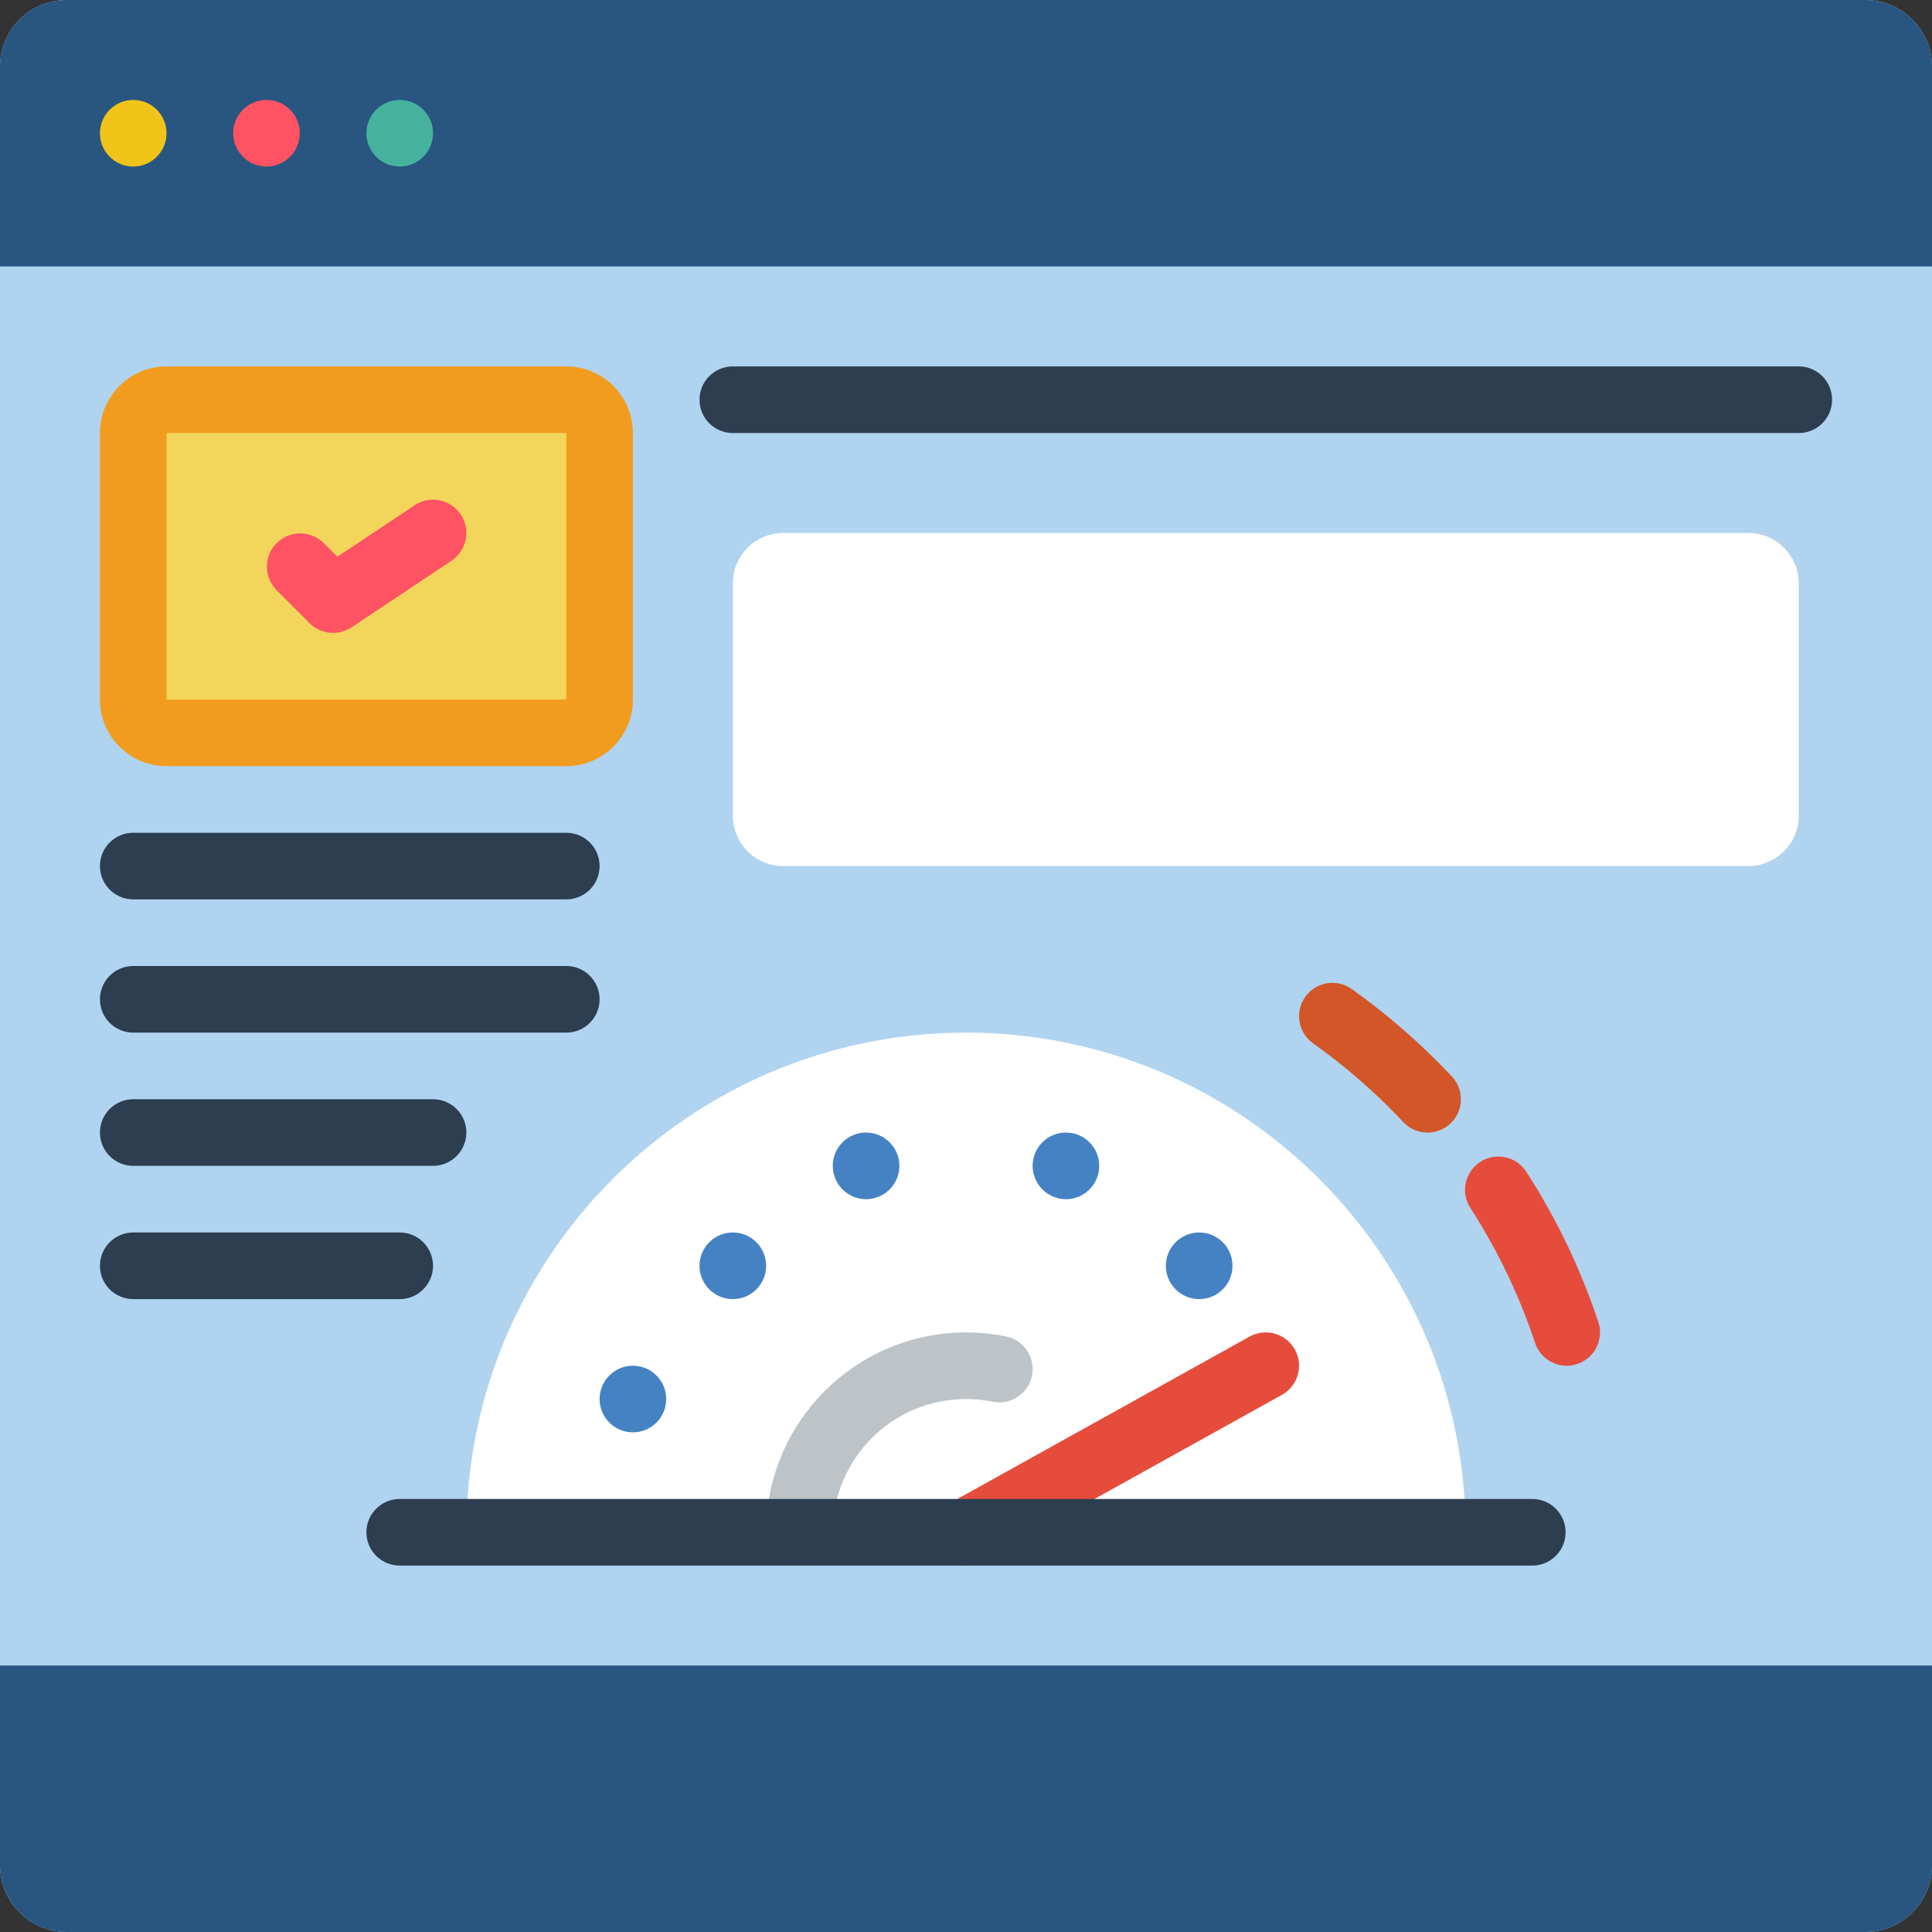 <svg height="512pt" viewBox="0 0 512 512" width="512pt" xmlns="http://www.w3.org/2000/svg"><rect x="0" y="0" width="512" height="512" fill="#333333" stroke="none"/><path d="m17.656 0h476.688c9.75 0 17.656 7.906 17.656 17.656v476.688c0 9.75-7.906 17.656-17.656 17.656h-476.688c-9.75 0-17.656-7.906-17.656-17.656v-476.688c0-9.75 7.906-17.656 17.656-17.656zm0 0" fill="#b0d3f0"/><path d="m17.656 0h476.688c9.75 0 17.656 7.906 17.656 17.656v52.965h-512v-52.965c0-9.75 7.906-17.656 17.656-17.656zm0 0" fill="#285680"/><path d="m0 441.379h512v52.965c0 9.75-7.906 17.656-17.656 17.656h-476.688c-9.75 0-17.656-7.906-17.656-17.656zm0 0" fill="#285680"/><path d="m44.137 35.309c0 4.879-3.949 8.828-8.828 8.828-4.875 0-8.824-3.949-8.824-8.828 0-4.875 3.949-8.824 8.824-8.824 4.879 0 8.828 3.949 8.828 8.824zm0 0" fill="#f0c419"/><path d="m79.449 35.309c0 4.879-3.953 8.828-8.828 8.828s-8.828-3.949-8.828-8.828c0-4.875 3.953-8.824 8.828-8.824s8.828 3.949 8.828 8.824zm0 0" fill="#ff5364"/><path d="m114.758 35.309c0 4.879-3.953 8.828-8.828 8.828s-8.828-3.949-8.828-8.828c0-4.875 3.953-8.824 8.828-8.824s8.828 3.949 8.828 8.824zm0 0" fill="#46b29d"/><path d="m123.586 406.07c0-73.133 59.285-132.414 132.414-132.414s132.414 59.281 132.414 132.414zm0 0" fill="#fff"/><path d="m211.863 414.898c-4.875 0-8.828-3.953-8.828-8.828.027-29.242 23.727-52.938 52.965-52.969 3.559.004 7.105.359 10.594 1.062 3.09.629 5.609 2.859 6.609 5.852s.324 6.293-1.766 8.652c-2.094 2.363-5.285 3.426-8.375 2.797-2.324-.469-4.691-.703-7.062-.707-19.5 0-35.309 15.809-35.309 35.312 0 2.34-.934 4.586-2.586 6.242-1.656 1.652-3.902 2.586-6.242 2.586zm0 0" fill="#bdc3c7"/><path d="m415.188 361.93c-3.805 0-7.18-2.438-8.379-6.047-4.16-12.508-9.871-24.445-16.992-35.539-1.832-2.652-2.07-6.094-.625-8.977 1.449-2.879 4.352-4.742 7.574-4.859 3.219-.117 6.25 1.531 7.898 4.301 7.926 12.328 14.273 25.602 18.902 39.504.895 2.695.445 5.652-1.215 7.953-1.66 2.301-4.324 3.668-7.164 3.664zm0 0" fill="#e64c3c"/><path d="m378.316 300.137c-2.438.004-4.766-1.004-6.438-2.781-7.254-7.73-15.258-14.719-23.895-20.867-3.973-2.828-4.902-8.34-2.074-12.312 2.828-3.977 8.34-4.902 12.312-2.074 9.586 6.824 18.473 14.582 26.527 23.16 2.414 2.566 3.07 6.32 1.672 9.555-1.398 3.23-4.586 5.324-8.105 5.32zm0 0" fill="#d25627"/><path d="m256 414.898c-4.023.004-7.543-2.715-8.555-6.609-1.012-3.895.738-7.98 4.254-9.934l79.449-44.141c2.758-1.531 6.121-1.477 8.828.145 2.703 1.621 4.34 4.559 4.289 7.715-.051 3.152-1.781 6.039-4.535 7.57l-79.449 44.141c-1.309.727-2.781 1.109-4.281 1.113zm0 0" fill="#e64c3c"/><g fill="#4482c3"><path d="m176.551 370.758c0 4.875-3.953 8.828-8.828 8.828s-8.824-3.953-8.824-8.828 3.949-8.828 8.824-8.828 8.828 3.953 8.828 8.828zm0 0"/><path d="m203.035 335.449c0 4.875-3.953 8.828-8.828 8.828s-8.828-3.953-8.828-8.828 3.953-8.828 8.828-8.828 8.828 3.953 8.828 8.828zm0 0"/><path d="m238.344 308.965c0 4.875-3.949 8.828-8.828 8.828-4.875 0-8.824-3.953-8.824-8.828s3.949-8.828 8.824-8.828c4.879 0 8.828 3.953 8.828 8.828zm0 0"/><path d="m291.309 308.965c0 4.875-3.949 8.828-8.824 8.828-4.879 0-8.828-3.953-8.828-8.828s3.949-8.828 8.828-8.828c4.875 0 8.824 3.953 8.824 8.828zm0 0"/><path d="m326.621 335.449c0 4.875-3.953 8.828-8.828 8.828s-8.828-3.953-8.828-8.828 3.953-8.828 8.828-8.828 8.828 3.953 8.828 8.828zm0 0"/></g><path d="m44.137 105.93h105.934c4.875 0 8.828 3.953 8.828 8.828v70.621c0 4.875-3.953 8.828-8.828 8.828h-105.934c-4.875 0-8.828-3.953-8.828-8.828v-70.621c0-4.875 3.953-8.828 8.828-8.828zm0 0" fill="#f3d55b"/><path d="m150.07 203.035h-105.934c-9.75 0-17.652-7.906-17.652-17.656v-70.621c0-9.75 7.902-17.656 17.652-17.656h105.934c9.75 0 17.652 7.906 17.652 17.656v70.621c0 9.75-7.902 17.656-17.652 17.656zm-105.934-88.277v70.621h105.934v-70.621zm0 0" fill="#f29c1f"/><path d="m207.555 141.242h255.789c7.371 0 13.348 5.977 13.348 13.348v61.582c0 7.371-5.977 13.344-13.348 13.344h-255.789c-7.371 0-13.348-5.973-13.348-13.344v-61.582c0-7.371 5.977-13.348 13.348-13.348zm0 0" fill="#fff"/><path d="m476.691 114.758h-282.484c-4.875 0-8.828-3.953-8.828-8.828s3.953-8.828 8.828-8.828h282.484c4.875 0 8.824 3.953 8.824 8.828s-3.949 8.828-8.824 8.828zm0 0" fill="#2c3e50"/><path d="m150.07 238.344h-114.762c-4.875 0-8.824-3.949-8.824-8.828 0-4.875 3.949-8.824 8.824-8.824h114.762c4.875 0 8.828 3.949 8.828 8.824 0 4.879-3.953 8.828-8.828 8.828zm0 0" fill="#2c3e50"/><path d="m150.07 273.656h-114.762c-4.875 0-8.824-3.953-8.824-8.828s3.949-8.828 8.824-8.828h114.762c4.875 0 8.828 3.953 8.828 8.828s-3.953 8.828-8.828 8.828zm0 0" fill="#2c3e50"/><path d="m114.758 308.965h-79.449c-4.875 0-8.824-3.953-8.824-8.828s3.949-8.828 8.824-8.828h79.449c4.875 0 8.828 3.953 8.828 8.828s-3.953 8.828-8.828 8.828zm0 0" fill="#2c3e50"/><path d="m105.93 344.277h-70.621c-4.875 0-8.824-3.953-8.824-8.828s3.949-8.828 8.824-8.828h70.621c4.875 0 8.828 3.953 8.828 8.828s-3.953 8.828-8.828 8.828zm0 0" fill="#2c3e50"/><path d="m88.277 167.723c-2.344 0-4.586-.93-6.242-2.586l-8.828-8.828c-3.344-3.461-3.297-8.969.109-12.375 3.402-3.402 8.91-3.449 12.371-.105l3.711 3.707 20.461-13.637c4.055-2.707 9.539-1.613 12.242 2.445 2.707 4.055 1.613 9.535-2.445 12.242l-26.48 17.656c-1.453.965-3.156 1.48-4.898 1.48zm0 0" fill="#ff5364"/><path d="m406.07 414.898h-300.141c-4.875 0-8.828-3.953-8.828-8.828s3.953-8.828 8.828-8.828h300.141c4.875 0 8.828 3.953 8.828 8.828s-3.953 8.828-8.828 8.828zm0 0" fill="#2c3e50"/></svg>